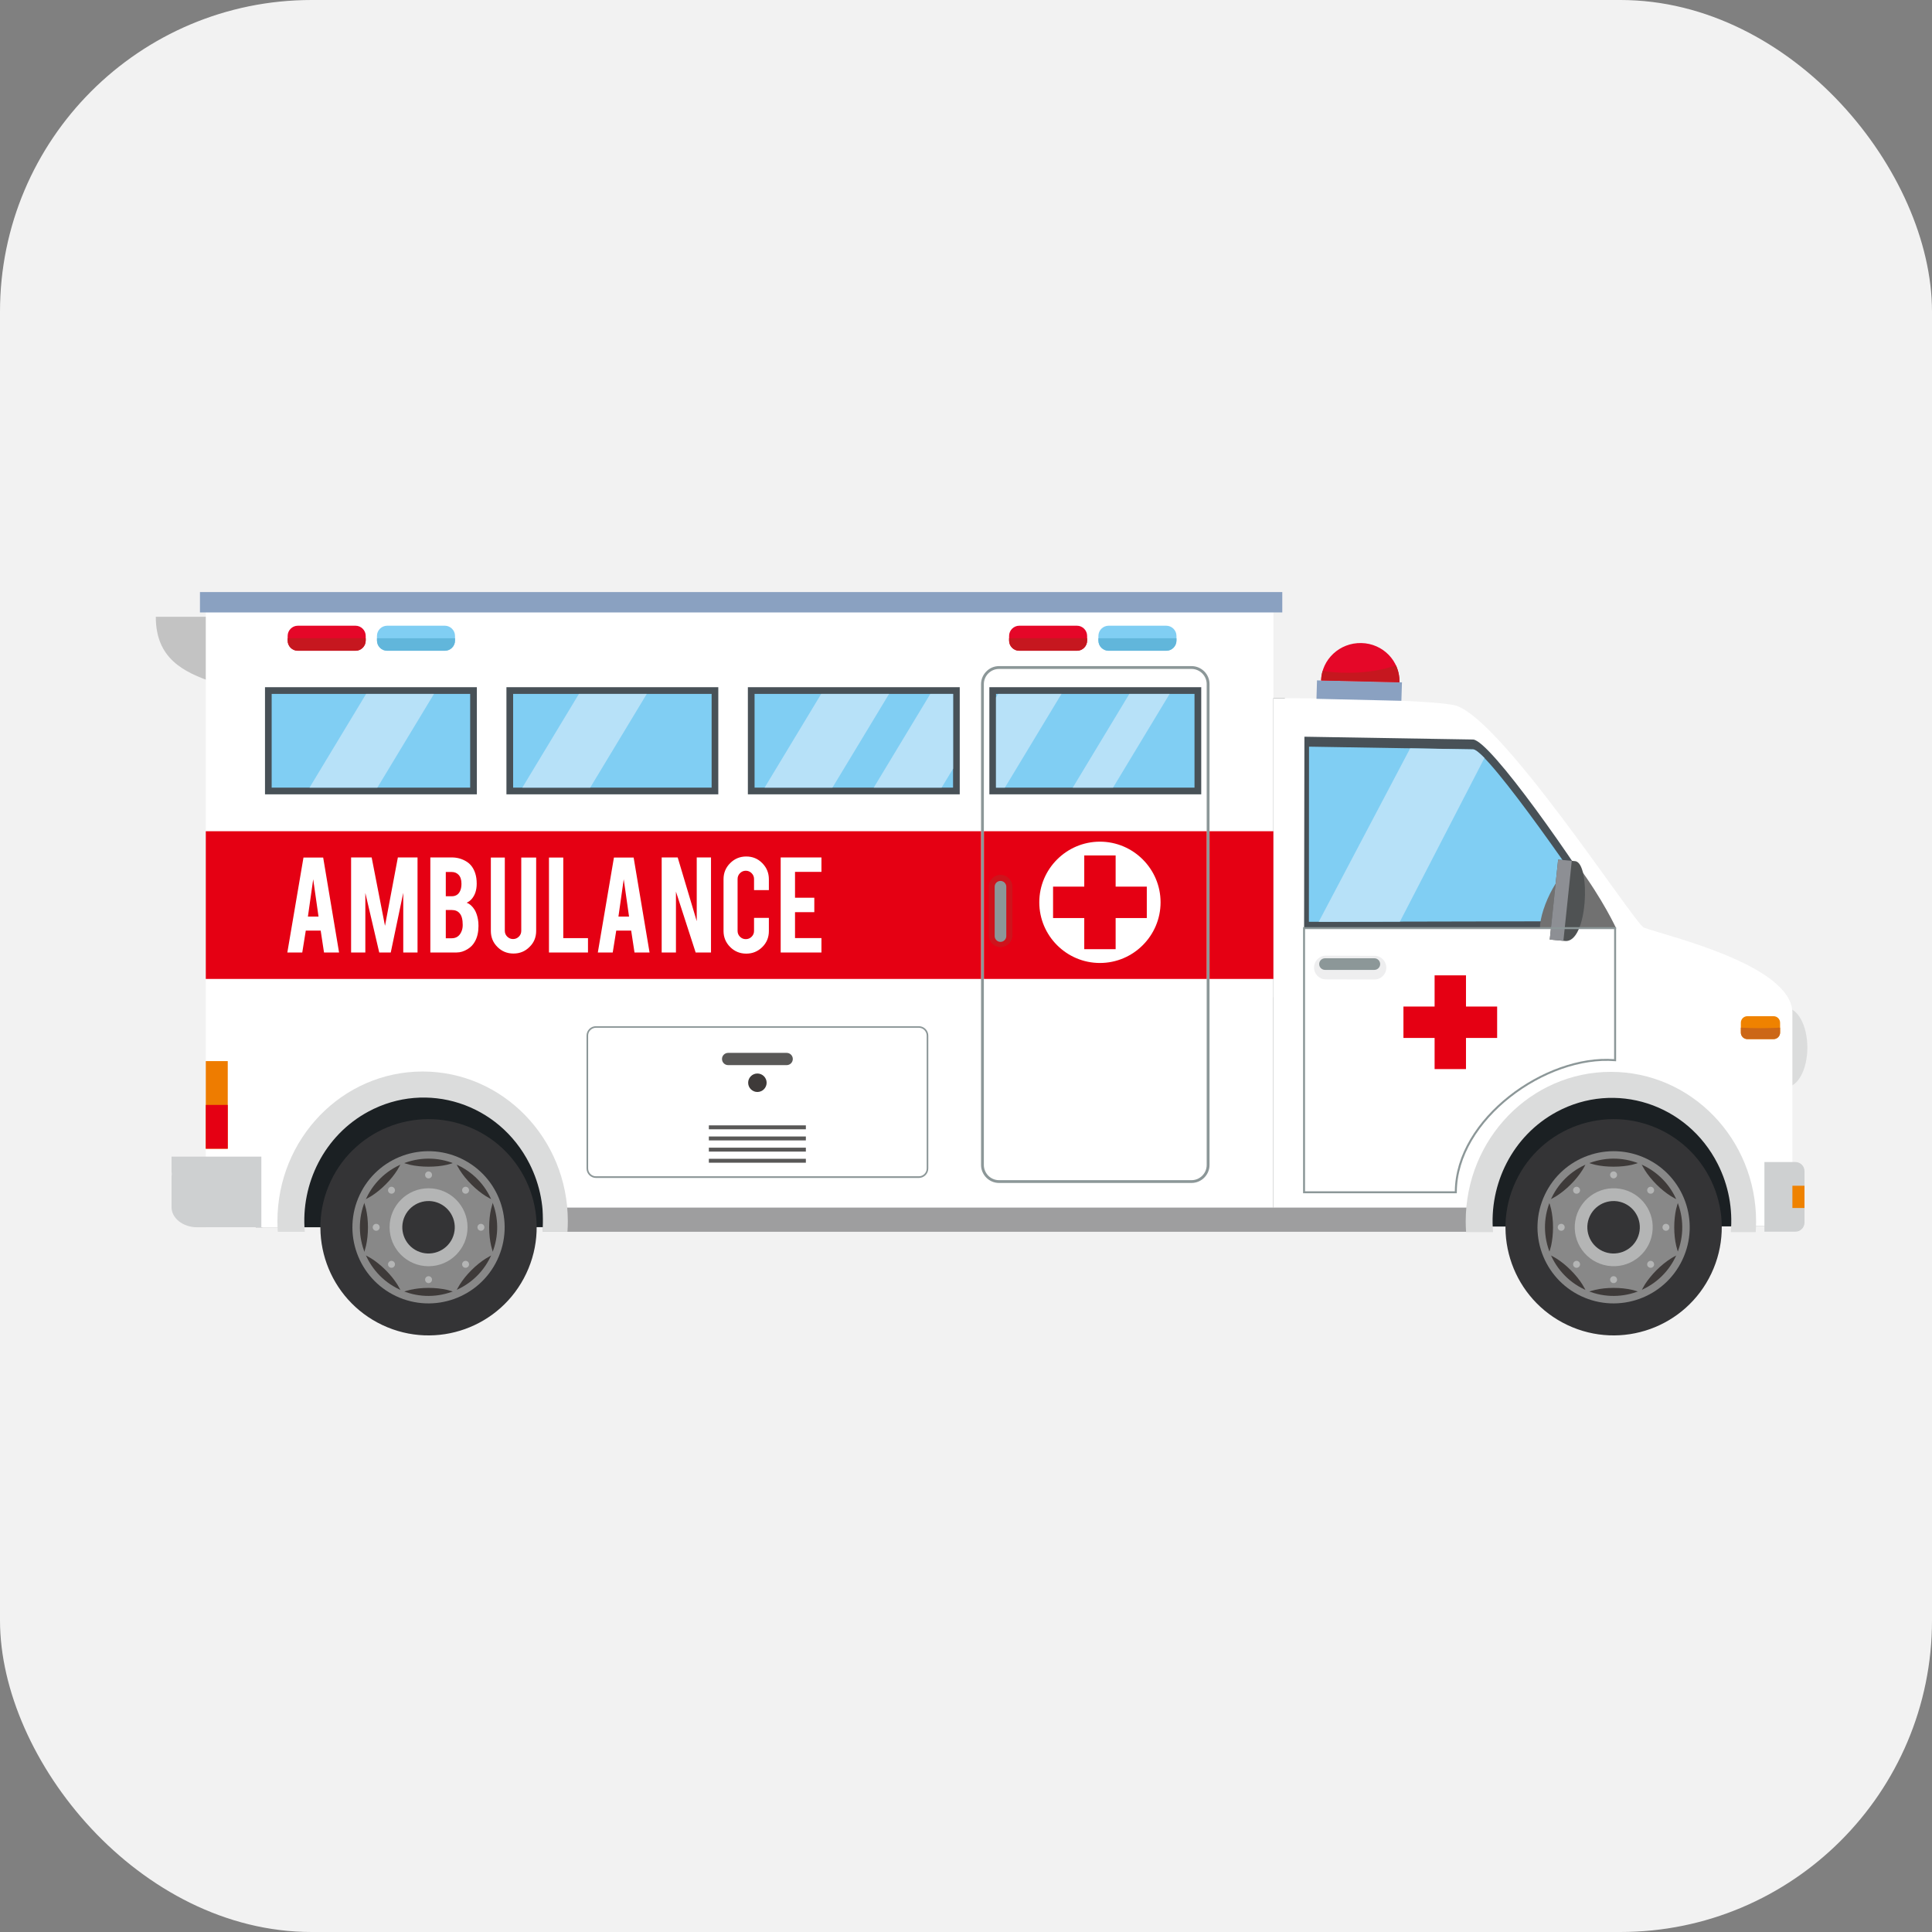 <svg width="62" height="62" viewBox="0 0 62 62" fill="none" xmlns="http://www.w3.org/2000/svg">
<rect x="0" y="0" width="62" height="62" fill="#808080" stroke="none"/>
<rect width="62" height="62" rx="10" fill="#F2F2F2"/>
<path fill-rule="evenodd" clip-rule="evenodd" d="M6.935 19.794H5C5 21.123 5.865 21.567 6.88 21.908L6.935 19.794Z" fill="#C3C3C3"/>
<path fill-rule="evenodd" clip-rule="evenodd" d="M57.326 34.882C57.698 34.882 58 34.314 58 33.617C58 32.92 57.698 32.352 57.326 32.352C56.955 32.352 56.652 32.92 56.652 33.617C56.652 34.314 56.955 34.882 57.326 34.882Z" fill="#DBDCDC"/>
<path d="M41.233 22.405H33.306V34.052H41.233V22.405Z" fill="#4F5253"/>
<path fill-rule="evenodd" clip-rule="evenodd" d="M55.964 39.355L8.207 39.385V32.025L55.964 31.994L57.031 39.351L55.964 39.355Z" fill="#1B2023"/>
<path fill-rule="evenodd" clip-rule="evenodd" d="M47.768 39.374L40.864 39.384V34.051V22.406C41.748 22.396 45.746 22.449 46.596 22.618C47.996 22.733 52.446 29.639 52.751 29.765C53.341 30.006 57.501 30.936 57.52 32.496V39.351L55.689 39.357C55.7 39.238 55.705 39.118 55.705 38.998C55.705 36.801 53.925 35.02 51.727 35.02C49.531 35.02 47.749 36.8 47.749 38.998C47.751 39.124 47.756 39.25 47.768 39.374Z" fill="white"/>
<path fill-rule="evenodd" clip-rule="evenodd" d="M42.55 30.669L44.109 30.673C44.319 30.673 44.489 30.845 44.488 31.055C44.488 31.264 44.316 31.435 44.106 31.433L42.547 31.429C42.338 31.429 42.167 31.257 42.169 31.047C42.17 30.838 42.341 30.667 42.55 30.669Z" fill="#EEEEEF"/>
<path fill-rule="evenodd" clip-rule="evenodd" d="M51.831 29.765C50.545 27.635 47.821 23.767 47.274 23.732L41.86 23.642L41.85 29.785L51.831 29.765Z" fill="#485157"/>
<path fill-rule="evenodd" clip-rule="evenodd" d="M51.471 29.562C51.006 28.8 47.785 24.116 47.279 24.048L42.008 23.961L42.004 29.582L51.471 29.562Z" fill="#80CEF3"/>
<path fill-rule="evenodd" clip-rule="evenodd" d="M6.604 34.052V19.298H40.865V34.052V39.385H17.623C17.636 39.258 17.641 39.128 17.641 38.996C17.641 36.8 15.861 35.018 13.663 35.018C11.467 35.018 9.685 36.8 9.685 38.996C9.685 39.128 9.692 39.257 9.704 39.385H6.604V34.052Z" fill="white"/>
<path fill-rule="evenodd" clip-rule="evenodd" d="M41.934 38.753V39.384H17.622C17.635 39.257 17.64 39.127 17.64 38.995C17.64 38.914 17.637 38.833 17.633 38.752H41.934V38.753Z" fill="white"/>
<path fill-rule="evenodd" clip-rule="evenodd" d="M32.059 21.376H38.238C38.397 21.376 38.54 21.441 38.646 21.545C38.75 21.649 38.815 21.794 38.815 21.951V37.385C38.815 37.702 38.556 37.962 38.238 37.962H32.059C31.9 37.962 31.757 37.897 31.653 37.793C31.549 37.689 31.483 37.544 31.483 37.387V21.953C31.483 21.795 31.549 21.651 31.653 21.547C31.757 21.441 31.901 21.376 32.059 21.376ZM38.238 21.467H32.059C31.926 21.467 31.804 21.522 31.716 21.61C31.628 21.698 31.573 21.82 31.573 21.953V37.387C31.573 37.52 31.628 37.641 31.716 37.73C31.804 37.818 31.926 37.873 32.059 37.873H38.238C38.505 37.873 38.724 37.654 38.724 37.387V21.953C38.724 21.82 38.669 21.698 38.581 21.61C38.492 21.522 38.371 21.467 38.238 21.467Z" fill="#8C9798"/>
<path d="M47.532 38.753H17.424V39.529H47.532V38.753Z" fill="#9E9E9F"/>
<path fill-rule="evenodd" clip-rule="evenodd" d="M6.325 37.117H7.808H8.387V39.384H6.325C5.874 39.384 5.505 39.095 5.505 38.74V37.76C5.505 37.733 5.508 37.705 5.512 37.679C5.508 37.653 5.505 37.627 5.505 37.599V37.117H6.325Z" fill="#CED0D1"/>
<path d="M7.309 34.052H6.604V36.865H7.309V34.052Z" fill="#EE7C00"/>
<path d="M31.483 26.675H6.604V31.415H31.483V26.675Z" fill="#E50013"/>
<path d="M38.724 26.675H31.575V31.415H38.724V26.675Z" fill="#E50013"/>
<path fill-rule="evenodd" clip-rule="evenodd" d="M31.729 30.015V28.456C31.729 28.246 31.9 28.075 32.109 28.075C32.319 28.075 32.49 28.246 32.49 28.456V30.015C32.49 30.224 32.319 30.395 32.109 30.395C31.901 30.395 31.729 30.224 31.729 30.015Z" fill="#CE131C"/>
<path d="M40.864 26.675H38.815V31.415H40.864V26.675Z" fill="#E50013"/>
<path fill-rule="evenodd" clip-rule="evenodd" d="M56.074 32.611H56.917C57.031 32.611 57.125 32.705 57.125 32.819V33.138C57.125 33.253 57.031 33.347 56.917 33.347H56.074C55.96 33.347 55.866 33.253 55.866 33.138V32.819C55.866 32.705 55.96 32.611 56.074 32.611Z" fill="#EF8200"/>
<path d="M30.799 22.053H24V25.491H30.799V22.053Z" fill="#485157"/>
<path d="M23.051 22.053H16.252V25.491H23.051V22.053Z" fill="#485157"/>
<path d="M15.303 22.053H8.504V25.491H15.303V22.053Z" fill="#485157"/>
<path d="M38.549 22.053H31.75V25.491H38.549V22.053Z" fill="#485157"/>
<path d="M38.333 22.268H31.963V25.276H38.333V22.268Z" fill="#80CEF3"/>
<path d="M15.088 22.268H8.718V25.276H15.088V22.268Z" fill="#80CEF3"/>
<path d="M22.837 22.268H16.467V25.276H22.837V22.268Z" fill="#80CEF3"/>
<path d="M30.585 22.268H24.215V25.276H30.585V22.268Z" fill="#80CEF3"/>
<path fill-rule="evenodd" clip-rule="evenodd" d="M35.298 30.903C36.37 30.903 37.244 30.028 37.244 28.956C37.244 27.885 36.37 27.01 35.298 27.01C34.226 27.01 33.352 27.885 33.352 28.956C33.352 30.029 34.226 30.903 35.298 30.903Z" fill="white"/>
<path fill-rule="evenodd" clip-rule="evenodd" d="M33.794 29.461V28.453H34.795V27.452H35.802V28.453H36.802V29.461H35.802V30.46H34.795V29.461H33.794Z" fill="#E50013"/>
<path fill-rule="evenodd" clip-rule="evenodd" d="M9.813 29.864L9.7 30.566H9.221L9.739 27.519H10.371L10.881 30.566H10.398L10.291 29.864H9.813ZM10.051 28.217L9.881 29.415H10.222L10.051 28.217ZM11.726 30.566H11.267V27.516H11.927L12.355 29.711L12.768 27.516H13.399V30.566H12.941V28.65L12.54 30.566H12.17L11.724 28.655V30.566H11.726ZM13.81 30.566V27.516H14.496C14.677 27.516 14.842 27.564 14.987 27.659C15.111 27.74 15.201 27.866 15.254 28.035C15.283 28.126 15.298 28.233 15.298 28.359C15.298 28.563 15.244 28.726 15.136 28.851C15.089 28.903 15.037 28.943 14.975 28.969C15.078 29.008 15.163 29.085 15.234 29.201C15.28 29.279 15.315 29.378 15.338 29.503C15.35 29.567 15.355 29.636 15.355 29.714C15.355 29.906 15.319 30.071 15.245 30.206C15.189 30.311 15.11 30.395 15.005 30.459C14.89 30.53 14.773 30.566 14.658 30.566H13.81ZM14.306 30.11H14.496C14.651 30.11 14.758 30.031 14.818 29.87C14.839 29.815 14.849 29.752 14.849 29.681C14.849 29.512 14.818 29.387 14.752 29.311C14.695 29.24 14.609 29.203 14.496 29.203H14.306V30.11ZM14.306 28.762H14.496C14.638 28.762 14.734 28.692 14.781 28.553C14.799 28.501 14.809 28.437 14.809 28.36C14.809 28.233 14.778 28.138 14.716 28.073C14.66 28.013 14.586 27.983 14.496 27.983H14.306V28.762ZM16.478 30.6C16.275 30.6 16.103 30.53 15.963 30.389C15.822 30.249 15.752 30.077 15.752 29.876V27.519H16.2V29.872C16.2 29.944 16.226 30.006 16.278 30.058C16.33 30.109 16.392 30.135 16.465 30.135C16.537 30.135 16.599 30.109 16.651 30.058C16.702 30.008 16.728 29.944 16.728 29.872V27.519H17.206V29.875C17.206 30.078 17.136 30.25 16.992 30.389C16.851 30.531 16.679 30.6 16.478 30.6ZM18.869 30.566H17.617V27.519H18.076V30.106H18.869V30.566ZM19.776 29.864L19.663 30.566H19.185L19.702 27.519H20.334L20.845 30.566H20.362L20.255 29.864H19.776ZM20.016 28.217L19.846 29.415H20.187L20.016 28.217ZM21.748 27.516L22.359 29.562V27.516H22.817V30.566H22.324L21.692 28.613V30.566H21.234V27.516H21.748ZM23.948 30.603C23.745 30.603 23.573 30.532 23.432 30.391C23.29 30.249 23.219 30.077 23.219 29.877V28.214C23.219 28.012 23.29 27.84 23.433 27.698C23.575 27.556 23.747 27.486 23.948 27.486C24.15 27.486 24.323 27.556 24.463 27.7C24.603 27.843 24.674 28.013 24.674 28.216V28.564H24.198V28.207C24.198 28.135 24.172 28.073 24.12 28.021C24.068 27.969 24.006 27.943 23.933 27.943C23.861 27.943 23.799 27.969 23.747 28.021C23.696 28.073 23.67 28.135 23.67 28.207V29.875C23.67 29.948 23.696 30.009 23.747 30.061C23.798 30.112 23.86 30.138 23.933 30.138C24.007 30.138 24.07 30.112 24.12 30.061C24.172 30.01 24.198 29.948 24.198 29.875V29.455H24.674V29.88C24.674 30.083 24.603 30.255 24.46 30.395C24.318 30.534 24.148 30.603 23.948 30.603ZM25.053 30.566V27.516H26.361V27.979H25.513V28.81H26.132V29.273H25.513V30.104H26.361V30.567H25.053V30.566Z" fill="white"/>
<path fill-rule="evenodd" clip-rule="evenodd" d="M19.125 32.932H29.487C29.57 32.932 29.646 32.966 29.701 33.021C29.756 33.076 29.79 33.151 29.79 33.235V37.498C29.79 37.582 29.756 37.657 29.701 37.712C29.646 37.767 29.57 37.802 29.487 37.802H19.125C19.042 37.802 18.966 37.767 18.911 37.712C18.857 37.657 18.822 37.582 18.822 37.498V33.234C18.822 33.15 18.857 33.075 18.911 33.02C18.966 32.965 19.042 32.932 19.125 32.932ZM29.485 32.982H19.125C19.056 32.982 18.994 33.011 18.948 33.056C18.901 33.102 18.874 33.164 18.874 33.234V37.497C18.874 37.566 18.903 37.629 18.948 37.675C18.994 37.721 19.056 37.748 19.125 37.748H29.487C29.556 37.748 29.618 37.72 29.664 37.675C29.711 37.629 29.738 37.566 29.738 37.497V33.234C29.738 33.164 29.709 33.102 29.664 33.056C29.618 33.011 29.555 32.982 29.485 32.982Z" fill="#8C9798"/>
<path fill-rule="evenodd" clip-rule="evenodd" d="M23.367 33.788H25.245C25.354 33.788 25.442 33.876 25.442 33.984C25.442 34.093 25.354 34.181 25.245 34.181H23.367C23.258 34.181 23.17 34.093 23.17 33.984C23.169 33.876 23.258 33.788 23.367 33.788Z" fill="#595857"/>
<path fill-rule="evenodd" clip-rule="evenodd" d="M24.305 35.043C24.469 35.043 24.602 34.91 24.602 34.746C24.602 34.583 24.469 34.45 24.305 34.45C24.142 34.45 24.009 34.583 24.009 34.746C24.009 34.91 24.142 35.043 24.305 35.043Z" fill="#3E3A39"/>
<path fill-rule="evenodd" clip-rule="evenodd" d="M51.695 34.397C49.121 34.397 47.036 36.547 47.036 39.2C47.036 39.315 47.041 39.427 47.048 39.539H47.914C47.778 37.994 48.539 36.446 49.954 35.682C51.828 34.671 54.144 35.419 55.123 37.351C55.477 38.049 55.608 38.807 55.543 39.539H56.343C56.35 39.427 56.355 39.313 56.355 39.2C56.355 36.547 54.269 34.397 51.695 34.397Z" fill="#DBDCDC"/>
<path d="M46.207 35.421C47.282 35.406 48.141 34.522 48.126 33.447C48.111 32.373 47.227 31.513 46.152 31.528C45.077 31.544 44.218 32.427 44.233 33.502C44.248 34.577 45.132 35.436 46.207 35.421Z" fill="white"/>
<path fill-rule="evenodd" clip-rule="evenodd" d="M9.558 20.08H11.409C11.588 20.08 11.736 20.228 11.736 20.407V20.557C11.736 20.737 11.588 20.884 11.409 20.884H9.558C9.378 20.884 9.231 20.737 9.231 20.557V20.407C9.231 20.228 9.378 20.08 9.558 20.08Z" fill="#E50728"/>
<path fill-rule="evenodd" clip-rule="evenodd" d="M12.424 20.08H14.275C14.454 20.08 14.602 20.228 14.602 20.407V20.557C14.602 20.737 14.454 20.884 14.275 20.884H12.424C12.245 20.884 12.097 20.737 12.097 20.557V20.407C12.097 20.228 12.245 20.08 12.424 20.08Z" fill="#80CEF3"/>
<path fill-rule="evenodd" clip-rule="evenodd" d="M32.71 20.08H34.561C34.74 20.08 34.887 20.228 34.887 20.407V20.558C34.887 20.737 34.74 20.884 34.561 20.884H32.71C32.53 20.884 32.383 20.737 32.383 20.558V20.407C32.383 20.228 32.53 20.08 32.71 20.08Z" fill="#E50728"/>
<path fill-rule="evenodd" clip-rule="evenodd" d="M35.576 20.08H37.427C37.606 20.08 37.754 20.228 37.754 20.407V20.558C37.754 20.737 37.606 20.884 37.427 20.884H35.576C35.397 20.884 35.249 20.737 35.249 20.558V20.407C35.249 20.228 35.397 20.08 35.576 20.08Z" fill="#80CEF3"/>
<path fill-rule="evenodd" clip-rule="evenodd" d="M56.622 37.291H57.617C57.777 37.291 57.909 37.423 57.909 37.584V39.234C57.909 39.394 57.777 39.526 57.617 39.526H56.622V37.291Z" fill="#CED0D1"/>
<path d="M57.908 38.052H57.52V38.766H57.908V38.052Z" fill="#EF8200"/>
<path fill-rule="evenodd" clip-rule="evenodd" d="M12.861 41.274C13.905 41.767 15.15 41.32 15.643 40.276C16.136 39.232 15.689 37.987 14.645 37.494C13.601 37.001 12.356 37.448 11.863 38.492C11.37 39.536 11.816 40.781 12.861 41.274ZM16.889 40.866C16.071 42.599 14.003 43.34 12.271 42.522C10.538 41.703 9.796 39.636 10.615 37.903C11.433 36.171 13.501 35.429 15.235 36.247C16.966 37.066 17.708 39.134 16.889 40.866Z" fill="#343436"/>
<path fill-rule="evenodd" clip-rule="evenodd" d="M15.96 40.428C15.384 41.647 13.928 42.169 12.709 41.594C11.489 41.018 10.968 39.562 11.543 38.343C12.119 37.122 13.575 36.602 14.794 37.177C16.015 37.753 16.537 39.208 15.96 40.428Z" fill="#888888"/>
<path fill-rule="evenodd" clip-rule="evenodd" d="M15.744 40.325C16.264 39.226 15.792 37.912 14.693 37.393C13.594 36.874 12.28 37.345 11.76 38.444C11.241 39.543 11.713 40.858 12.812 41.377C13.911 41.896 15.225 41.424 15.744 40.325Z" fill="#3E3A39"/>
<path fill-rule="evenodd" clip-rule="evenodd" d="M15.587 38.383C15.438 38.289 15.279 38.163 15.127 38.01C14.975 37.858 14.848 37.699 14.754 37.55C14.696 37.459 14.651 37.371 14.619 37.29C14.54 37.325 14.446 37.355 14.34 37.38C14.168 37.419 13.967 37.44 13.752 37.44C13.536 37.44 13.335 37.419 13.163 37.38C13.057 37.355 12.963 37.326 12.884 37.29C12.852 37.371 12.807 37.459 12.749 37.55C12.655 37.699 12.53 37.858 12.376 38.01C12.225 38.162 12.066 38.289 11.916 38.383C11.825 38.441 11.737 38.486 11.656 38.518C11.691 38.597 11.721 38.691 11.746 38.797C11.785 38.969 11.808 39.17 11.808 39.385C11.808 39.601 11.785 39.802 11.747 39.974C11.723 40.08 11.694 40.173 11.658 40.253C11.739 40.285 11.827 40.33 11.918 40.388C12.067 40.481 12.226 40.609 12.378 40.761C12.53 40.912 12.657 41.072 12.751 41.221C12.809 41.312 12.854 41.4 12.885 41.481C12.965 41.446 13.059 41.416 13.163 41.392C13.335 41.353 13.536 41.33 13.753 41.33C13.969 41.33 14.169 41.353 14.342 41.392C14.447 41.417 14.541 41.446 14.621 41.482C14.652 41.401 14.697 41.313 14.755 41.222C14.849 41.073 14.976 40.914 15.128 40.762C15.28 40.61 15.439 40.483 15.588 40.389C15.679 40.331 15.767 40.286 15.848 40.255C15.814 40.175 15.783 40.081 15.76 39.977C15.721 39.805 15.698 39.604 15.698 39.387C15.698 39.171 15.72 38.97 15.759 38.798C15.783 38.693 15.812 38.599 15.848 38.519C15.766 38.486 15.678 38.441 15.587 38.383ZM13.393 40.146C12.972 39.948 12.793 39.445 12.991 39.025C13.189 38.605 13.691 38.425 14.112 38.623C14.531 38.821 14.712 39.323 14.514 39.744C14.314 40.165 13.812 40.344 13.393 40.146Z" fill="#888888"/>
<path fill-rule="evenodd" clip-rule="evenodd" d="M13.753 38.133C14.444 38.133 15.004 38.693 15.004 39.384C15.004 40.075 14.444 40.635 13.753 40.635C13.062 40.635 12.502 40.075 12.502 39.384C12.501 38.694 13.062 38.133 13.753 38.133Z" fill="#B4B5B5"/>
<path fill-rule="evenodd" clip-rule="evenodd" d="M14.514 39.744C14.315 40.163 13.814 40.344 13.393 40.146C12.972 39.948 12.793 39.445 12.991 39.025C13.189 38.605 13.691 38.425 14.111 38.623C14.531 38.823 14.712 39.323 14.514 39.744Z" fill="#343436"/>
<path d="M13.753 37.816C13.814 37.816 13.864 37.766 13.864 37.705C13.864 37.643 13.814 37.593 13.753 37.593C13.691 37.593 13.642 37.643 13.642 37.705C13.642 37.766 13.691 37.816 13.753 37.816Z" fill="#B4B5B5"/>
<path fill-rule="evenodd" clip-rule="evenodd" d="M12.485 38.117C12.528 38.074 12.599 38.074 12.642 38.117C12.686 38.161 12.686 38.231 12.642 38.275C12.599 38.318 12.528 38.318 12.485 38.275C12.441 38.231 12.441 38.161 12.485 38.117Z" fill="#B4B5B5"/>
<path d="M12.073 39.497C12.134 39.497 12.184 39.447 12.184 39.385C12.184 39.324 12.134 39.274 12.073 39.274C12.011 39.274 11.961 39.324 11.961 39.385C11.961 39.447 12.011 39.497 12.073 39.497Z" fill="#B4B5B5"/>
<path fill-rule="evenodd" clip-rule="evenodd" d="M12.485 40.652C12.441 40.609 12.441 40.538 12.485 40.495C12.528 40.451 12.599 40.451 12.642 40.495C12.686 40.538 12.686 40.609 12.642 40.652C12.599 40.696 12.528 40.696 12.485 40.652Z" fill="#B4B5B5"/>
<path fill-rule="evenodd" clip-rule="evenodd" d="M13.753 41.177C13.691 41.177 13.642 41.126 13.642 41.066C13.642 41.004 13.692 40.954 13.753 40.954C13.815 40.954 13.864 41.005 13.864 41.066C13.864 41.126 13.814 41.177 13.753 41.177Z" fill="#B4B5B5"/>
<path fill-rule="evenodd" clip-rule="evenodd" d="M15.02 40.652C14.976 40.696 14.905 40.696 14.862 40.652C14.819 40.609 14.819 40.538 14.862 40.495C14.905 40.451 14.976 40.451 15.02 40.495C15.063 40.538 15.063 40.609 15.02 40.652Z" fill="#B4B5B5"/>
<path fill-rule="evenodd" clip-rule="evenodd" d="M15.544 39.385C15.544 39.447 15.494 39.497 15.433 39.497C15.371 39.497 15.322 39.446 15.322 39.385C15.322 39.323 15.372 39.274 15.433 39.274C15.494 39.273 15.544 39.323 15.544 39.385Z" fill="#B4B5B5"/>
<path fill-rule="evenodd" clip-rule="evenodd" d="M15.02 38.117C15.063 38.161 15.063 38.231 15.02 38.275C14.976 38.318 14.905 38.318 14.862 38.275C14.819 38.231 14.819 38.161 14.862 38.117C14.905 38.074 14.976 38.074 15.02 38.117Z" fill="#B4B5B5"/>
<path fill-rule="evenodd" clip-rule="evenodd" d="M50.89 41.274C51.934 41.767 53.179 41.32 53.672 40.276C54.165 39.232 53.718 37.987 52.674 37.494C51.63 37.001 50.385 37.448 49.892 38.492C49.401 39.536 49.846 40.781 50.89 41.274ZM54.92 40.866C54.102 42.599 52.034 43.34 50.301 42.522C48.569 41.703 47.827 39.636 48.646 37.903C49.464 36.171 51.532 35.429 53.266 36.247C54.997 37.066 55.739 39.134 54.92 40.866Z" fill="#343436"/>
<path fill-rule="evenodd" clip-rule="evenodd" d="M53.99 40.428C53.414 41.647 51.958 42.169 50.739 41.594C49.519 41.018 48.998 39.562 49.574 38.343C50.149 37.122 51.605 36.602 52.825 37.177C54.045 37.753 54.567 39.208 53.99 40.428Z" fill="#888888"/>
<path fill-rule="evenodd" clip-rule="evenodd" d="M53.775 40.325C54.294 39.226 53.822 37.912 52.723 37.393C51.624 36.874 50.31 37.345 49.791 38.444C49.272 39.543 49.743 40.858 50.842 41.377C51.94 41.896 53.255 41.424 53.775 40.325Z" fill="#3E3A39"/>
<path fill-rule="evenodd" clip-rule="evenodd" d="M53.617 38.383C53.468 38.289 53.309 38.163 53.157 38.01C53.005 37.858 52.878 37.699 52.784 37.55C52.726 37.459 52.681 37.371 52.65 37.29C52.57 37.325 52.476 37.355 52.37 37.38C52.198 37.419 51.997 37.44 51.782 37.44C51.566 37.44 51.365 37.419 51.193 37.38C51.088 37.355 50.994 37.326 50.914 37.29C50.882 37.371 50.838 37.459 50.78 37.55C50.686 37.699 50.56 37.858 50.407 38.01C50.255 38.162 50.096 38.289 49.947 38.383C49.856 38.441 49.767 38.486 49.687 38.518C49.721 38.597 49.752 38.691 49.776 38.797C49.815 38.969 49.838 39.17 49.838 39.385C49.838 39.601 49.815 39.802 49.778 39.974C49.753 40.08 49.724 40.173 49.688 40.253C49.769 40.285 49.857 40.33 49.948 40.388C50.097 40.481 50.256 40.609 50.408 40.761C50.56 40.912 50.687 41.072 50.781 41.221C50.839 41.312 50.884 41.4 50.916 41.481C50.995 41.446 51.089 41.416 51.193 41.392C51.365 41.353 51.566 41.33 51.783 41.33C51.999 41.33 52.2 41.353 52.372 41.392C52.477 41.417 52.571 41.446 52.651 41.482C52.683 41.401 52.728 41.313 52.785 41.222C52.88 41.073 53.007 40.914 53.158 40.762C53.31 40.61 53.469 40.483 53.618 40.389C53.709 40.331 53.798 40.286 53.879 40.255C53.844 40.175 53.814 40.081 53.791 39.977C53.751 39.805 53.728 39.604 53.728 39.387C53.728 39.171 53.751 38.97 53.789 38.798C53.814 38.693 53.843 38.599 53.879 38.519C53.796 38.486 53.708 38.441 53.617 38.383ZM51.423 40.146C51.002 39.948 50.823 39.445 51.021 39.025C51.219 38.605 51.721 38.425 52.142 38.623C52.561 38.821 52.742 39.323 52.544 39.744C52.344 40.165 51.843 40.344 51.423 40.146Z" fill="#888888"/>
<path d="M53.021 39.583C53.132 38.901 52.668 38.259 51.986 38.149C51.304 38.038 50.662 38.502 50.551 39.184C50.441 39.866 50.904 40.508 51.586 40.618C52.268 40.729 52.911 40.265 53.021 39.583Z" fill="#B4B5B5"/>
<path fill-rule="evenodd" clip-rule="evenodd" d="M52.543 39.744C52.345 40.163 51.843 40.344 51.422 40.146C51.001 39.948 50.822 39.445 51.02 39.025C51.218 38.605 51.72 38.425 52.141 38.623C52.562 38.823 52.742 39.323 52.543 39.744Z" fill="#343436"/>
<path fill-rule="evenodd" clip-rule="evenodd" d="M51.782 37.592C51.844 37.592 51.893 37.643 51.893 37.704C51.893 37.766 51.843 37.815 51.782 37.815C51.72 37.815 51.67 37.764 51.67 37.704C51.67 37.643 51.72 37.592 51.782 37.592Z" fill="#B4B5B5"/>
<path fill-rule="evenodd" clip-rule="evenodd" d="M50.515 38.117C50.558 38.074 50.629 38.074 50.673 38.117C50.716 38.161 50.716 38.231 50.673 38.275C50.629 38.318 50.558 38.318 50.515 38.275C50.472 38.231 50.472 38.161 50.515 38.117Z" fill="#B4B5B5"/>
<path d="M50.102 39.497C50.163 39.497 50.213 39.447 50.213 39.385C50.213 39.324 50.163 39.274 50.102 39.274C50.04 39.274 49.99 39.324 49.99 39.385C49.99 39.447 50.04 39.497 50.102 39.497Z" fill="#B4B5B5"/>
<path fill-rule="evenodd" clip-rule="evenodd" d="M50.515 40.652C50.472 40.609 50.472 40.538 50.515 40.495C50.558 40.451 50.629 40.451 50.673 40.495C50.716 40.538 50.716 40.609 50.673 40.652C50.629 40.696 50.558 40.696 50.515 40.652Z" fill="#B4B5B5"/>
<path fill-rule="evenodd" clip-rule="evenodd" d="M51.782 41.177C51.72 41.177 51.67 41.126 51.67 41.066C51.67 41.004 51.721 40.954 51.782 40.954C51.844 40.954 51.893 41.005 51.893 41.066C51.895 41.126 51.844 41.177 51.782 41.177Z" fill="#B4B5B5"/>
<path fill-rule="evenodd" clip-rule="evenodd" d="M53.05 40.652C53.007 40.696 52.936 40.696 52.892 40.652C52.849 40.609 52.849 40.538 52.892 40.495C52.936 40.451 53.007 40.451 53.05 40.495C53.093 40.538 53.093 40.609 53.05 40.652Z" fill="#B4B5B5"/>
<path d="M53.462 39.497C53.523 39.497 53.573 39.447 53.573 39.385C53.573 39.324 53.523 39.274 53.462 39.274C53.4 39.274 53.351 39.324 53.351 39.385C53.351 39.447 53.4 39.497 53.462 39.497Z" fill="#B4B5B5"/>
<path fill-rule="evenodd" clip-rule="evenodd" d="M53.05 38.117C53.093 38.161 53.093 38.231 53.05 38.275C53.007 38.318 52.936 38.318 52.892 38.275C52.849 38.231 52.849 38.161 52.892 38.117C52.934 38.074 53.005 38.074 53.05 38.117Z" fill="#B4B5B5"/>
<path d="M41.15 19H6.417V19.654H41.15V19Z" fill="#8AA1C1"/>
<path fill-rule="evenodd" clip-rule="evenodd" d="M56.498 32.995C56.284 32.995 56.072 32.989 55.866 32.979V33.137C55.866 33.251 55.96 33.345 56.074 33.345H56.693H56.917C57.031 33.345 57.125 33.251 57.125 33.137V32.979C56.994 32.986 56.861 32.991 56.726 32.992C56.651 32.995 56.574 32.995 56.498 32.995Z" fill="#CC6716"/>
<path fill-rule="evenodd" clip-rule="evenodd" d="M11.409 20.884C11.588 20.884 11.736 20.737 11.736 20.557V20.482H9.231V20.557C9.231 20.737 9.379 20.884 9.558 20.884H11.409Z" fill="#C6171F"/>
<path fill-rule="evenodd" clip-rule="evenodd" d="M12.098 20.557C12.098 20.737 12.245 20.884 12.425 20.884H14.275C14.455 20.884 14.602 20.737 14.602 20.557V20.482H12.098V20.557Z" fill="#61B6DB"/>
<path fill-rule="evenodd" clip-rule="evenodd" d="M32.383 20.557C32.383 20.737 32.53 20.884 32.71 20.884H34.561C34.74 20.884 34.887 20.737 34.887 20.557V20.482H32.383V20.557Z" fill="#C6171F"/>
<path fill-rule="evenodd" clip-rule="evenodd" d="M35.249 20.557C35.249 20.737 35.397 20.884 35.576 20.884H37.427C37.606 20.884 37.754 20.737 37.754 20.557V20.482H35.249V20.557Z" fill="#61B6DB"/>
<path fill-rule="evenodd" clip-rule="evenodd" d="M12.11 25.276L13.927 22.268H11.749L9.933 25.276H12.11Z" fill="#B7E1F8"/>
<path fill-rule="evenodd" clip-rule="evenodd" d="M18.578 22.268L16.762 25.276H18.94L20.756 22.268H18.578Z" fill="#B7E1F8"/>
<path fill-rule="evenodd" clip-rule="evenodd" d="M26.353 22.268L24.537 25.276H26.714L28.531 22.268H26.353Z" fill="#B7E1F8"/>
<path fill-rule="evenodd" clip-rule="evenodd" d="M29.855 22.268L28.039 25.276H30.217L30.586 24.666V22.268H29.855Z" fill="#B7E1F8"/>
<path fill-rule="evenodd" clip-rule="evenodd" d="M31.963 22.381V25.276H32.248L33.305 23.525L33.981 22.405L34.065 22.268H32.033L31.963 22.381Z" fill="#B7E1F8"/>
<path fill-rule="evenodd" clip-rule="evenodd" d="M36.159 22.405L34.426 25.276H35.719L37.452 22.405L37.534 22.268H36.242L36.159 22.405Z" fill="#B7E1F8"/>
<path d="M7.309 35.458H6.604V36.863H7.309V35.458Z" fill="#E50013"/>
<path fill-rule="evenodd" clip-rule="evenodd" d="M42.264 21.834L44.99 21.898L44.972 22.489L42.247 22.426L42.264 21.834Z" fill="#8AA1C1"/>
<path fill-rule="evenodd" clip-rule="evenodd" d="M43.688 20.636C44.382 20.651 44.929 21.215 44.909 21.895L42.395 21.837C42.416 21.158 42.994 20.62 43.688 20.636Z" fill="#E50728"/>
<path fill-rule="evenodd" clip-rule="evenodd" d="M44.797 21.351C44.391 21.5 43.852 21.591 43.26 21.591C42.972 21.591 42.698 21.57 42.445 21.531C42.416 21.628 42.4 21.73 42.397 21.837L44.91 21.895C44.915 21.701 44.874 21.518 44.797 21.351Z" fill="#C6171F"/>
<path fill-rule="evenodd" clip-rule="evenodd" d="M13.563 34.386C10.989 34.386 8.903 36.536 8.903 39.19C8.903 39.304 8.908 39.417 8.915 39.529H9.781C9.645 37.984 10.406 36.435 11.822 35.672C13.696 34.661 16.011 35.409 16.99 37.341C17.344 38.039 17.476 38.797 17.411 39.529H18.21C18.218 39.417 18.222 39.303 18.222 39.19C18.222 36.538 16.137 34.386 13.563 34.386Z" fill="#DBDCDC"/>
<path fill-rule="evenodd" clip-rule="evenodd" d="M42.521 30.752H44.105C44.207 30.752 44.291 30.836 44.291 30.939C44.291 31.041 44.207 31.125 44.105 31.125H42.521C42.418 31.125 42.334 31.041 42.334 30.939C42.334 30.836 42.418 30.752 42.521 30.752Z" fill="#8C9798"/>
<path fill-rule="evenodd" clip-rule="evenodd" d="M31.92 30.04V28.456C31.92 28.353 32.004 28.27 32.106 28.27C32.209 28.27 32.293 28.353 32.293 28.456V30.04C32.293 30.142 32.209 30.226 32.106 30.226C32.004 30.226 31.92 30.142 31.92 30.04Z" fill="#8C9798"/>
<path fill-rule="evenodd" clip-rule="evenodd" d="M49.417 29.794H51.866C51.866 29.794 51.448 28.877 50.616 27.755C50.11 27.755 49.417 29.107 49.417 29.794Z" fill="#717171"/>
<path fill-rule="evenodd" clip-rule="evenodd" d="M50.003 27.585L50.547 27.635C51.052 27.679 50.964 30.285 50.217 30.196L49.734 30.152L50.003 27.585Z" fill="#4F5253"/>
<path fill-rule="evenodd" clip-rule="evenodd" d="M50.003 27.585L50.44 27.625L50.171 30.191L49.733 30.152L50.003 27.585Z" fill="#8D8F94"/>
<path fill-rule="evenodd" clip-rule="evenodd" d="M41.849 29.753H51.863V34.058L51.828 34.055C49.636 33.871 46.751 35.931 46.751 38.262V38.293H41.817V29.753H41.849ZM51.799 29.817H41.88V38.23H46.687C46.71 35.887 49.59 33.824 51.799 33.989V29.817Z" fill="#8C9798"/>
<path fill-rule="evenodd" clip-rule="evenodd" d="M45.038 33.309V32.301H46.038V31.3H47.045V32.301H48.045V33.309H47.045V34.308H46.038V33.309H45.038Z" fill="#E50013"/>
<path d="M25.861 36.114H22.748V36.24H25.861V36.114Z" fill="#595857"/>
<path d="M25.861 36.471H22.748V36.597H25.861V36.471Z" fill="#595857"/>
<path d="M25.861 36.83H22.748V36.956H25.861V36.83Z" fill="#595857"/>
<path d="M25.861 37.187H22.748V37.313H25.861V37.187Z" fill="#595857"/>
<path fill-rule="evenodd" clip-rule="evenodd" d="M47.28 24.05L45.253 24.016L42.319 29.582L44.925 29.576L47.638 24.324C47.474 24.158 47.351 24.058 47.28 24.05Z" fill="#B7E1F8"/>
</svg>
